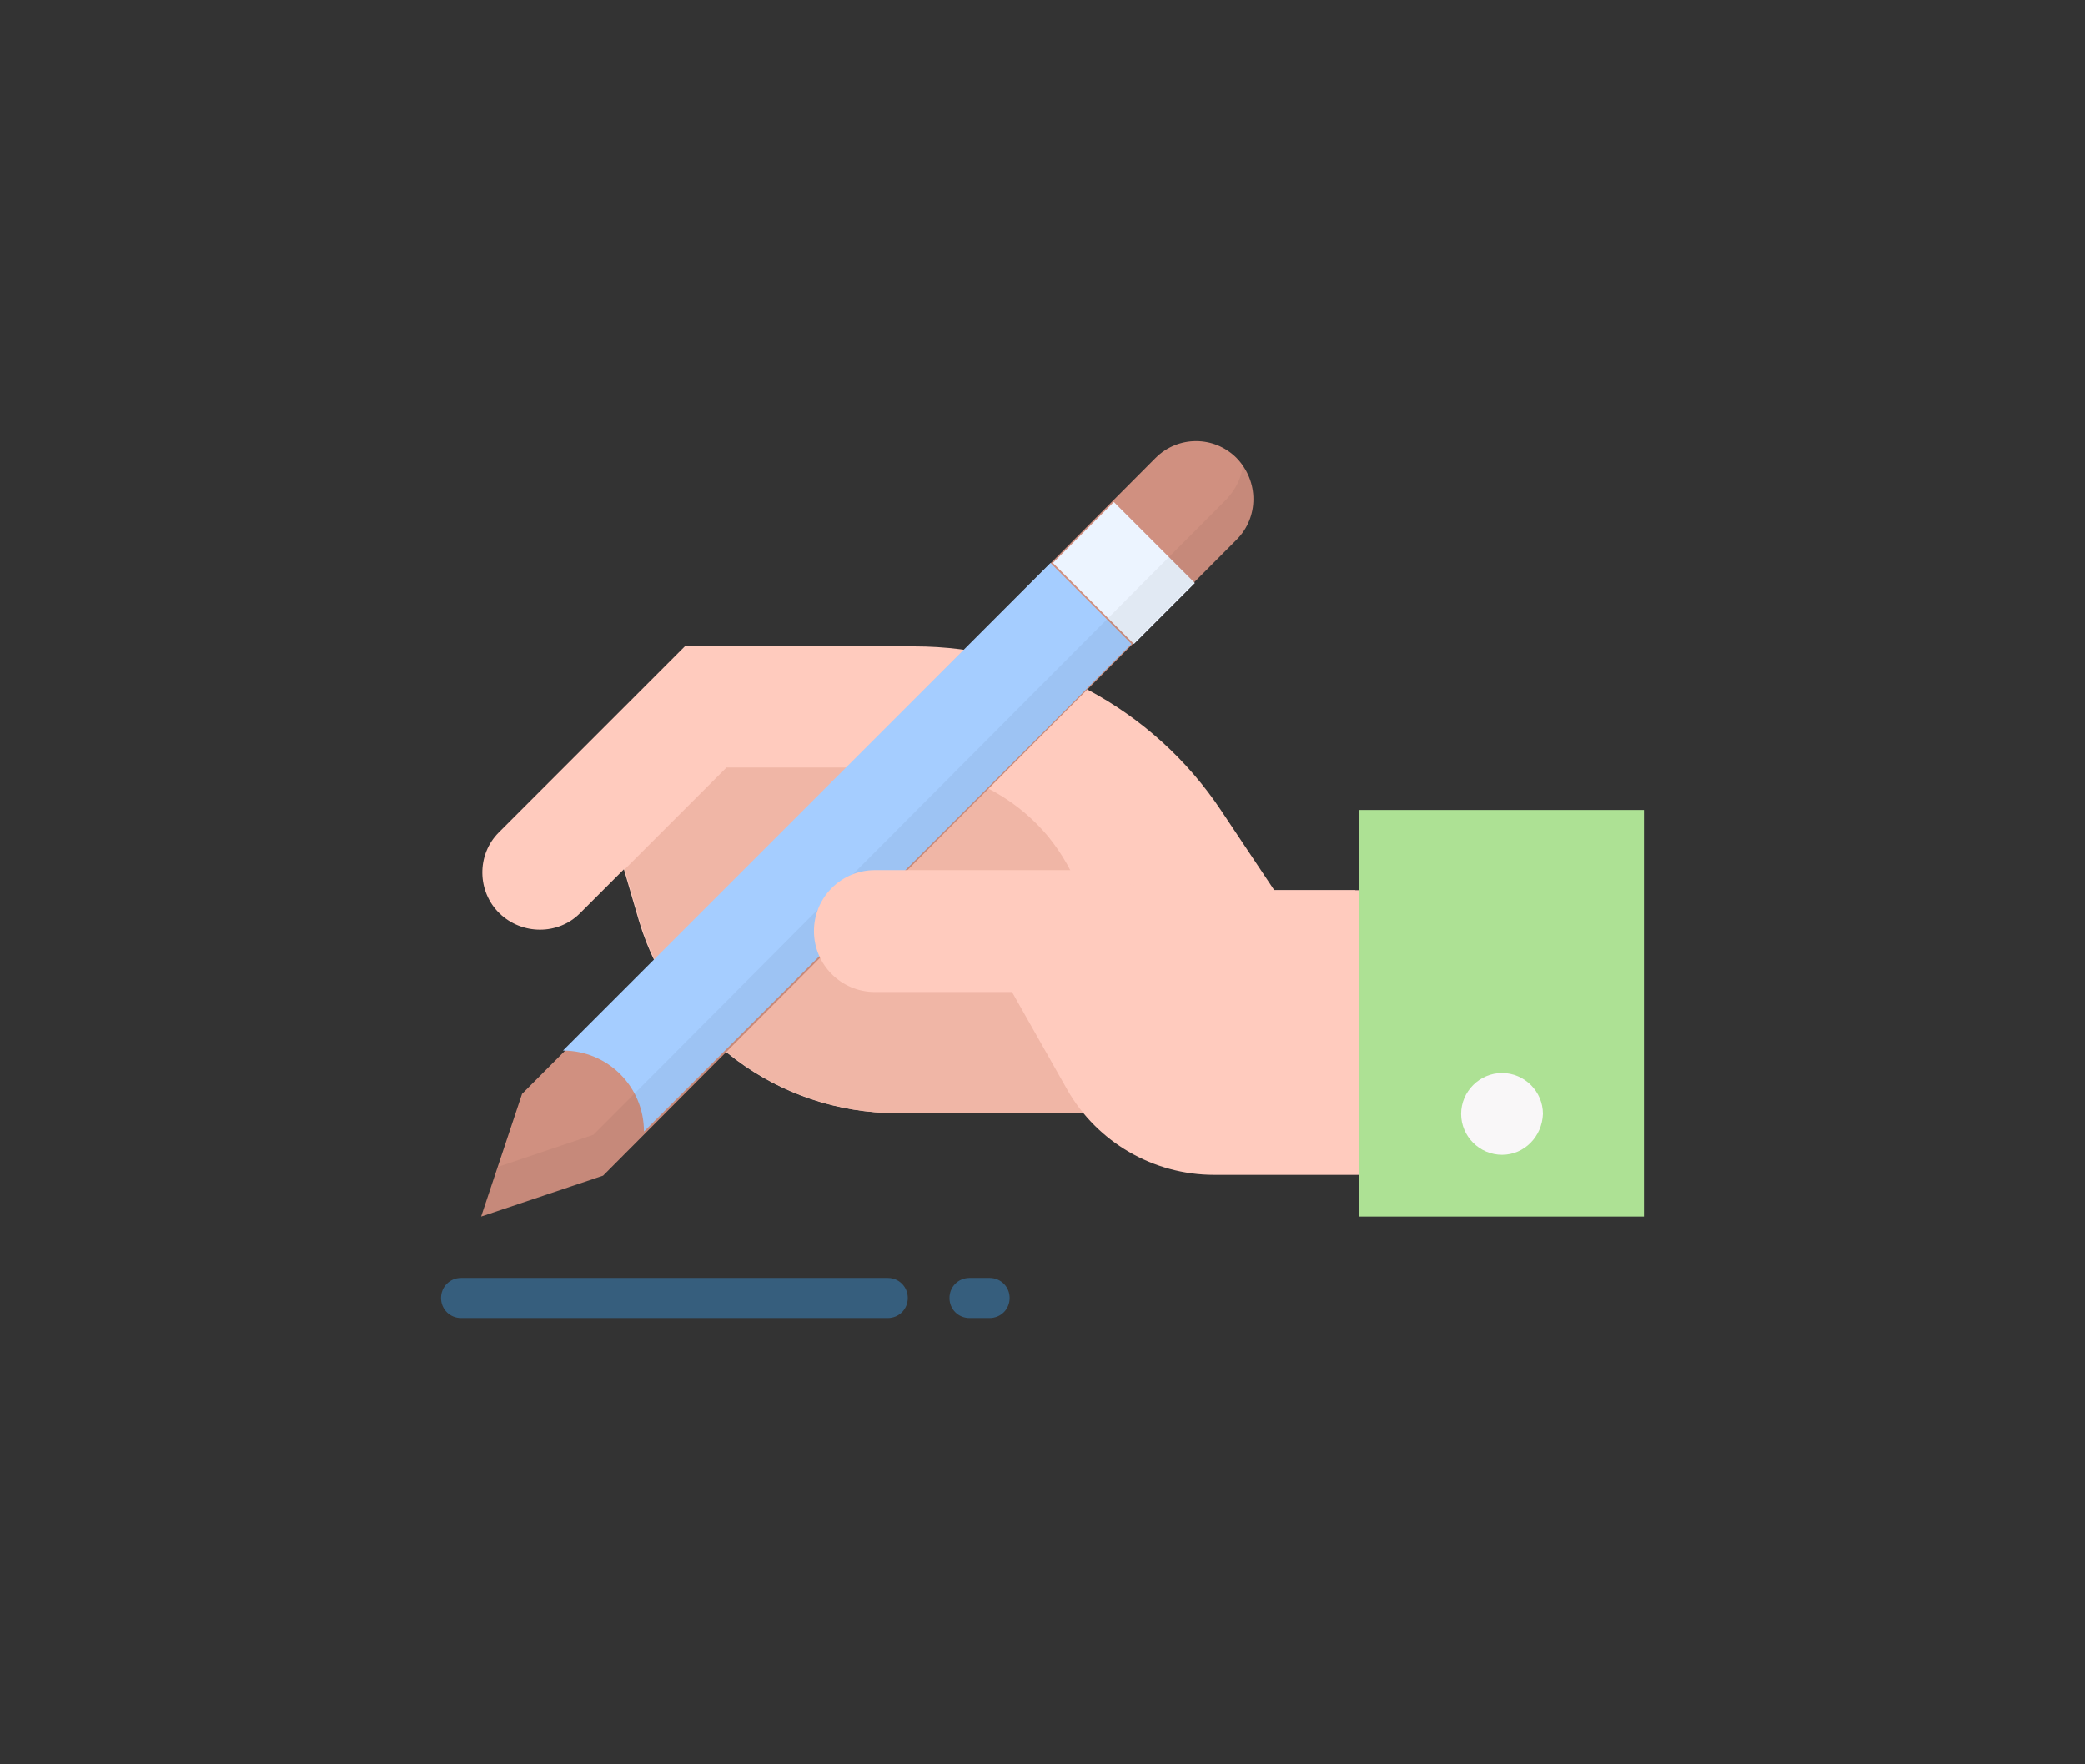 <?xml version="1.0" encoding="utf-8"?>
<!-- Generator: Adobe Illustrator 25.2.3, SVG Export Plug-In . SVG Version: 6.00 Build 0)  -->
<svg version="1.1" id="Layer_1" xmlns="http://www.w3.org/2000/svg" xmlns:xlink="http://www.w3.org/1999/xlink" x="0px" y="0px"
	 viewBox="0 0 260 220" style="enable-background:new 0 0 260 220;" xml:space="preserve">
<rect x="0" y="0" width="260" height="220" fill="#333333" stroke="none"/>
<style type="text/css">
	.st0{fill:#FFCBBE;}
	.st1{fill:#365E7D;}
	.st2{fill:#F0B6A6;}
	.st3{fill:#D09080;}
	.st4{fill:#A5CDFF;}
	.st5{fill:#ECF4FF;}
	.st6{opacity:5.000000e-02;enable-background:new    ;}
	.st7{fill:#ADE194;}
	.st8{fill:#F9F7F8;}
</style>
<g transform="translate(-15411 -5693)">
	<path class="st0" d="M15580,5839.4V5804h-10.1l-6.6-9.9c-8.5-12.8-22.9-20.5-38.3-20.5h-28.6l-23.2,23.2c-2.8,2.8-2.7,7.4,0.1,10.1
		c2.8,2.7,7.3,2.7,10,0l5.5-5.5l1.9,6.5c4.3,14.2,17.3,23.9,32.1,23.9h36.8L15580,5839.4z"/>
	<g transform="translate(0 104.257)">
		<path class="st1" d="M15521.7,5753.1h-53.2c-1.4,0-2.5-1.1-2.5-2.5s1.1-2.5,2.5-2.5h53.2c1.4,0,2.5,1.1,2.5,2.5
			S15523.1,5753.1,15521.7,5753.1L15521.7,5753.1L15521.7,5753.1z"/>
		<path class="st1" d="M15534.4,5753.1h-2.5c-1.4,0-2.5-1.1-2.5-2.5s1.1-2.5,2.5-2.5h2.5c1.4,0,2.5,1.1,2.5,2.5
			S15535.8,5753.1,15534.4,5753.1z"/>
	</g>
	<path class="st2" d="M15541.7,5797.3c-4.5-5.4-11.2-8.6-18.3-8.6h-21.8l-12.7,12.7l1.9,6.5c4.3,14.2,17.3,23.9,32.1,23.9h24.2
		v-19.2C15547.2,5807,15545.2,5801.6,15541.7,5797.3z"/>
	<path class="st3" d="M15555.1,5750.1l-79,79.3l-5.1,15.3l15.2-5.1l79-79.3c2.8-2.8,2.8-7.3,0-10.2
		C15562.4,5747.3,15557.9,5747.3,15555.1,5750.1L15555.1,5750.1L15555.1,5750.1z"/>
	<path class="st4" d="M15481.2,5824c5.6,0,10.1,4.5,10.1,10.1l0,0l60.8-60.8l-10.1-10.1L15481.2,5824z"/>
	<path class="st5" d="M15542.3,5763.2l7.6-7.6l10.1,10.1l-7.6,7.6L15542.3,5763.2z"/>
	<path class="st6" d="M15566,5751c-0.2,1.6-0.9,3-2,4.2l-79,79.3l-11.9,4l-2.1,6.2l15.2-5.1l79-79.3
		C15567.7,5757.8,15568,5753.9,15566,5751L15566,5751z"/>
	<path class="st0" d="M15582.8,5839.5V5804h-27.9l-10.1-2.5h-24.7c-4.2,0-7.6,3.4-7.6,7.6s3.4,7.6,7.6,7.6c0,0,0,0,0,0h17.1l4.3,7.6
		l2.6,4.6c3.7,6.5,10.7,10.6,18.3,10.6H15582.8z"/>
	<path class="st7" d="M15580.5,5794h35.5v50.7h-35.5V5794z"/>
	<path class="st8" d="M15598.3,5837c-2.8,0-5.1-2.3-5.1-5.1c0-2.8,2.3-5.1,5.1-5.1c2.8,0,5.1,2.3,5.1,5.1
		C15603.3,5834.7,15601.1,5837,15598.3,5837C15598.3,5837,15598.3,5837,15598.3,5837z"/>
</g>
</svg>
